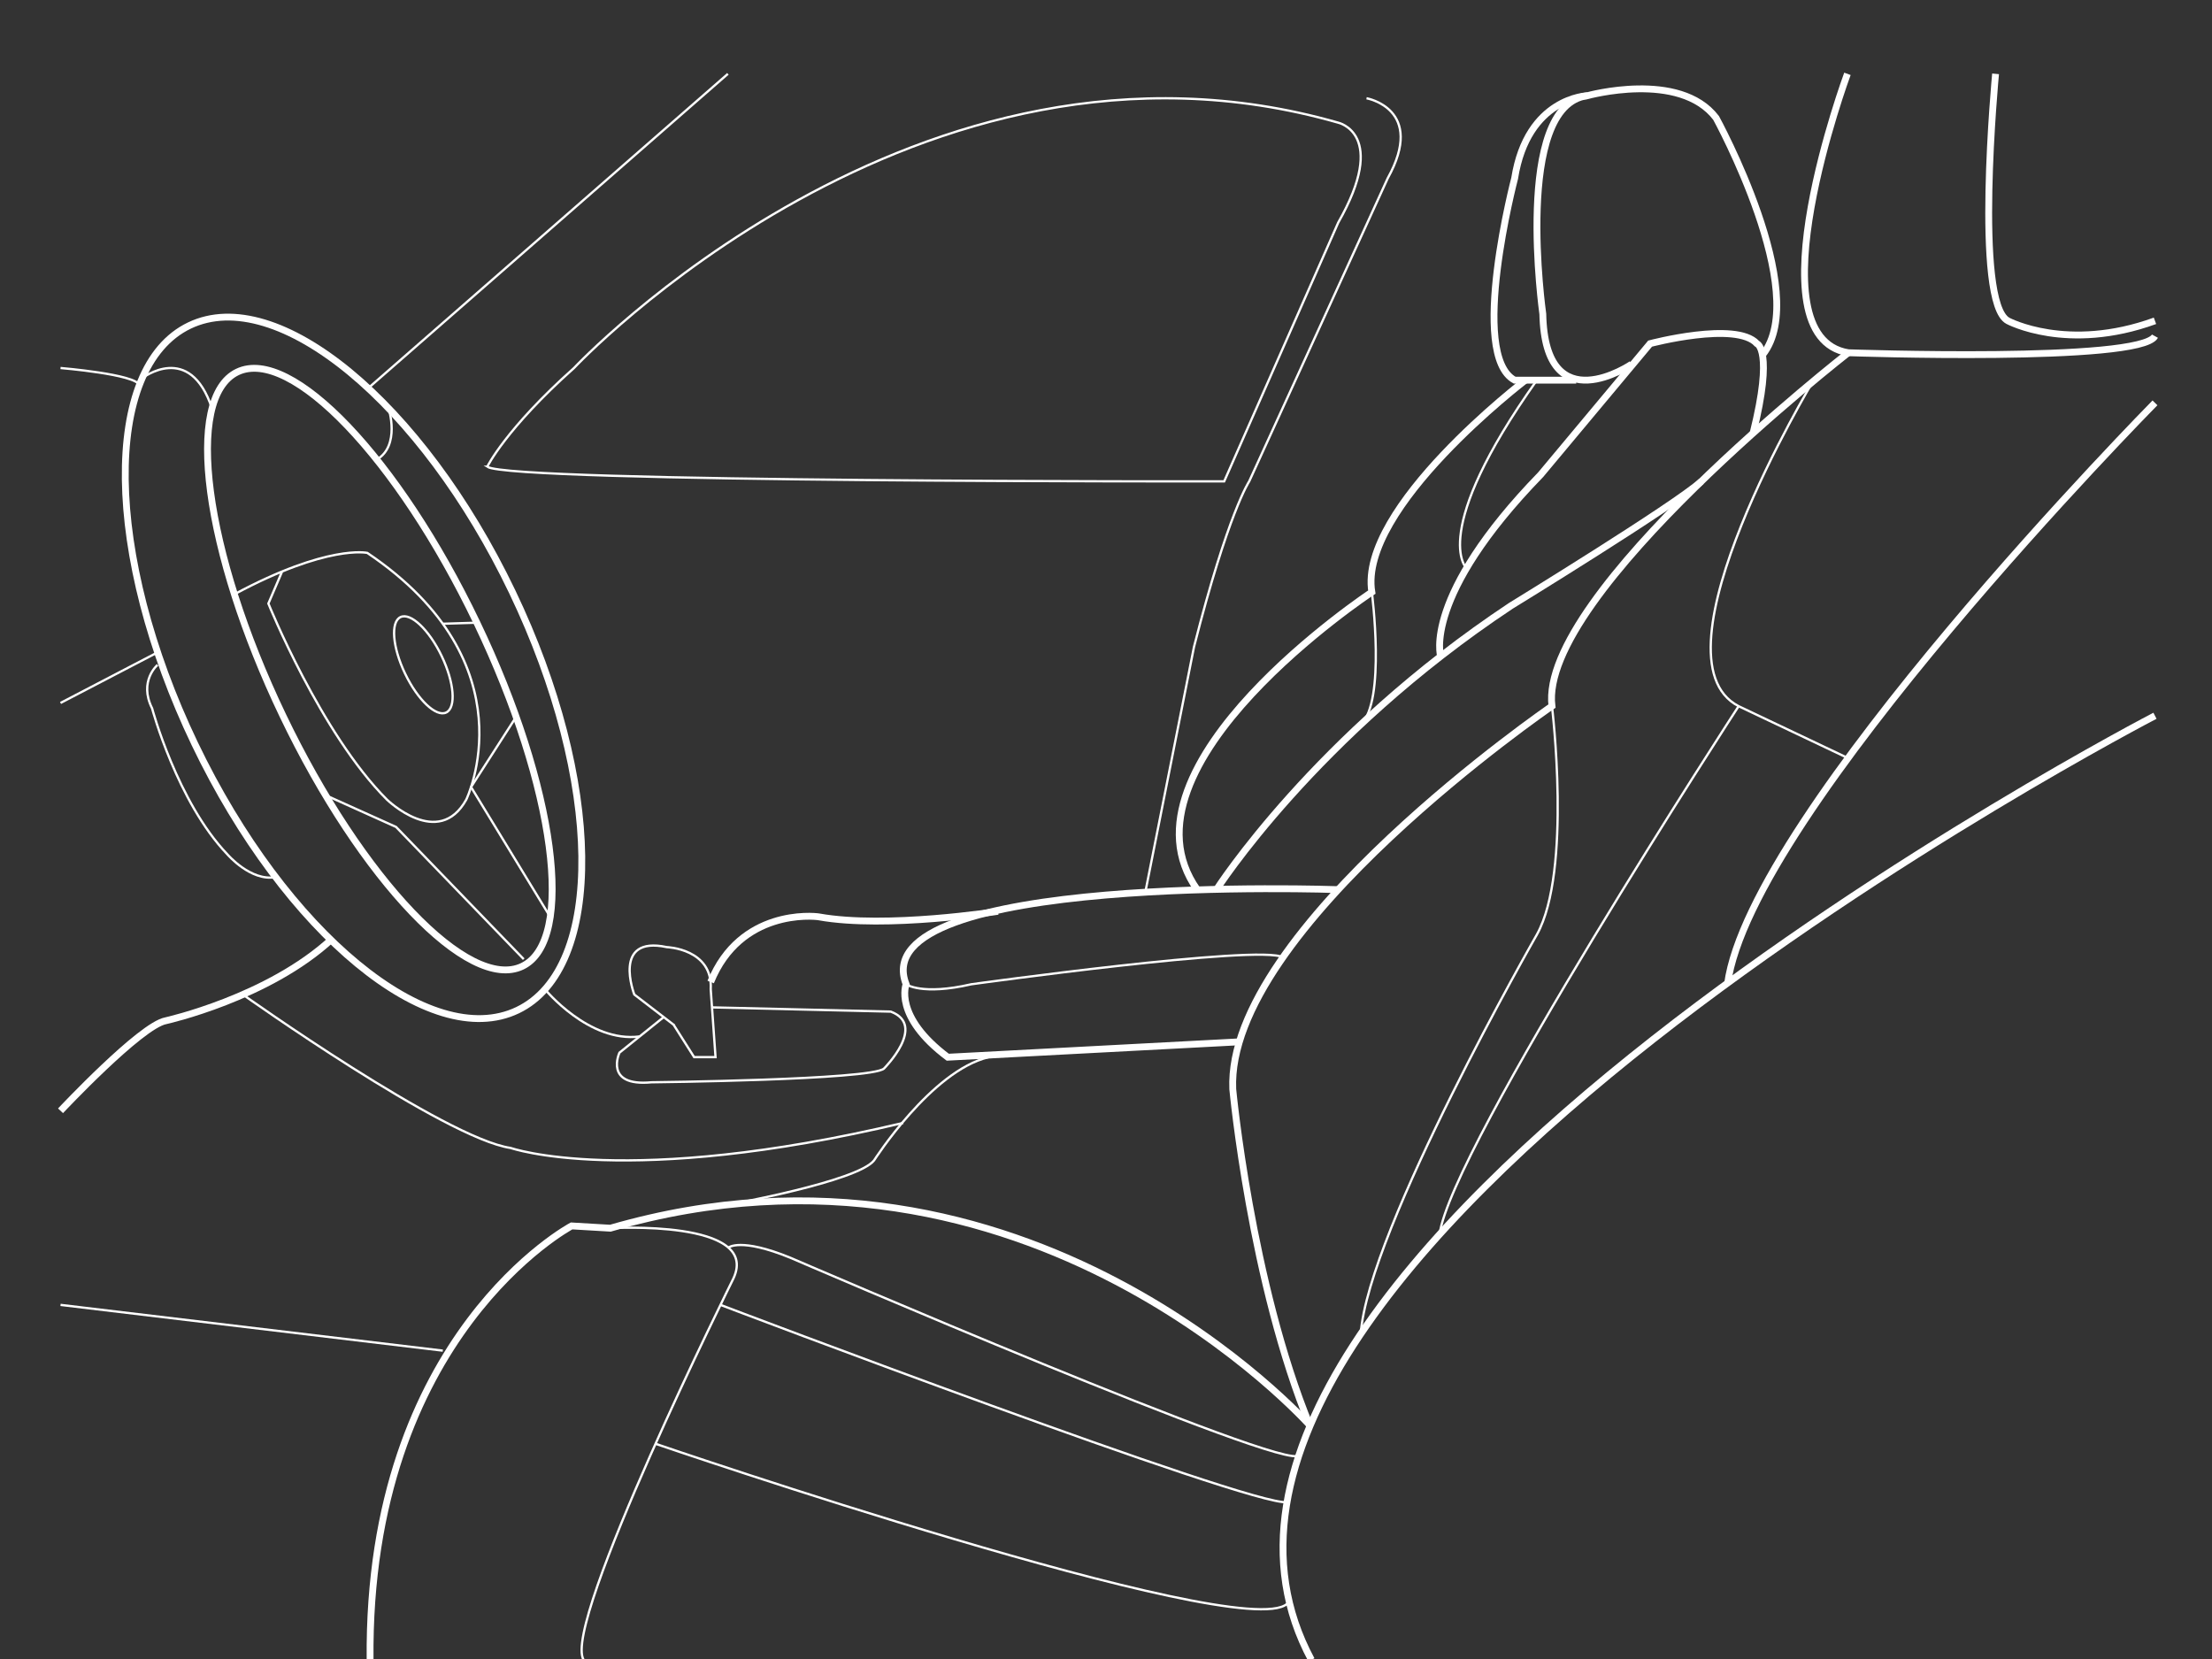 <svg fill="none" data-name="front seats" viewBox="0 0 500 375" xmlns="http://www.w3.org/2000/svg"><rect x="0" y="0" width="500" height="375" fill="#333333" stroke="none"/><g stroke="#fff" stroke-miterlimit="10"><path stroke-width="1.546" d="M417.593 16.691s-21.959 59.435.201 63.042c0 0 65.963 2.304 69.313-3.746"/><path stroke-width="1.546" d="M451.077 16.691s-4.937 51.704 2.793 55.827c0 0 13.399 7.215 33.239 0M368.836 82.31s-19.583 13.398-20.099-11.338c0 0-6.699-47.138 10.05-49.333 0 0 20.871-5.808 29.116 5.014 0 0 21.645 39.51 10.554 53.513"/><path stroke-width="1.546" d="M358.789 21.64s-13.512.377-16.419 18.671c0 0-10.492 39.97 0 45.623h13.914m61.511-6.204s-70.086 54.627-66.994 79.878c0 0-73.694 50.504-72.148 86.577 0 0 4.123 43.804 17.521 76.271M487.109 91.059s-91.473 92.761-96.627 131.411"/><path stroke-width="1.546" d="M487.109 161.789S248.233 285.692 296.433 375.192"/><path stroke-width="1.546" d="M296.13 322.256s-63.856-71.947-158.164-44.634l-8.76-.515s-46.268 24.561-45.551 98.084m191.318-174.098s22.231-34.785 66.551-64.16c0 0 37.145-22.773 43.051-28.132"/><path stroke-width="1.546" d="M325.639 148.362s-4.164-13.501 22.613-41.067l24.736-29.622s19.439-5.153 24.149 0c0 0 3.839 1.386-.881 20.274M270.623 201.093c-19.882-28.086 39.465-67.252 39.465-67.252-3.092-19.068 34.744-47.927 34.744-47.927"/><path stroke-width="1.546" d="M302.481 201.095s-107.572-3.865-97.662 21.387c0 0-2.953 7.215 9.415 16.491l65.912-3.479m-266.464 15.59s18.124-19.325 23.793-20.356c0 0 23.19-5.153 37.62-18.552"/><path stroke-width="1.546" d="M117.002 228.339c19.814-9.497 19.27-51.84-1.215-94.575-20.484-42.736-53.152-69.68-72.966-60.183-19.814 9.497-19.27 51.84 1.215 94.576 20.484 42.735 53.152 69.68 72.966 60.182Z"/><path stroke-width="1.546" d="M118.056 218.418c12.106-5.803 7.505-40.58-10.276-77.677-17.782-37.097-42.011-62.465-54.117-56.662-12.107 5.803-7.506 40.58 10.276 77.676 17.782 37.097 42.011 62.466 54.117 56.663Z"/><path stroke-width=".515" d="M100.864 161.053c2.284-1.095 1.822-6.81-1.032-12.764s-7.02-9.894-9.303-8.799c-2.285 1.095-1.823 6.81 1.031 12.764 2.855 5.954 7.02 9.894 9.304 8.799Z"/><path stroke-width=".515" d="m63.756 129.207-3.092 7.215s11.853 29.374 26.798 44.319c0 0 11.641 11.337 17.934 0 0 0 14.944-30.617-22.366-55.76 0 0-8.9-2.01-30.065 9.353m20.578 45.389 15.98 7.199 28.86 29.89"/><path stroke-width=".515" d="m116.649 162.059-10.172 15.846 17.887 29.344m-24.276-66.258 7.673-.237M32.14 85.492s10.766-8.395 15.78 6.833m39.932.003s2.71 8.421-2.706 11.57m79.388-87.207L83.213 87.757m-69.531-4.573s17.006 1.407 17.82 3.875m78.637 18.442s4.169-8.554 19.608-22.314c0 0 77.523-82.733 172.737-55.46 0 0 11.462 2.488 0 22.607l-25.767 58.471s-161.425.304-166.578-3.304Z"/><path stroke-width=".515" d="M308.89 22.21s13.518 2.382 4.783 18.1l-31.307 68.499s-4.742 6.998-12.472 37.403l-11.007 55.466m51.203-67.838s3.221 24.819-2.51 29.931m23.894-35.341s-8.585-7.973 15.93-42.516m62.554.02s-37.903 62.871-16.95 73.693l24.531 11.647m-66.737-11.665s4.566 37.249-3.386 51.607c0 0-38.228 66.813-39.836 90.313"/><path stroke-width=".515" d="M393.009 159.609s-65.175 100.193-67.603 119.41m-187.441-1.397s34.012-2.061 27.828 11.337c0 0-38.893 78.157-33.873 86.232"/><path stroke-width=".515" d="M164.645 282.003s2.695-2.329 14.032 2.309c0 0 113.416 48.957 114.921 44.571m-130.743-33.926s120.224 45.685 128.057 44.582m-142.738-13.191s132.329 45.35 142.749 36.182"/><path stroke-width="1.546" d="M225.574 205.992s-25.221 3.984-40.465 1.258c-1.278-.227-17.769-1.773-24.468 14.718"/><path stroke-width=".515" d="M204.82 222.485s3.541 2.577 14.724 0c0 0 65.314-9.08 70.457-6.086m-235.118 8.402s45.721 32.513 60.537 34.682c0 0 26.133 9.199 88.757-5.669"/><path stroke-width=".515" d="M164.645 272.31s29.152-5.236 32.93-10.013c0 0 12.93-20.232 25.875-23.324M13.682 294.957l86.407 10.343M13.682 158.895l21.932-11.43m-.004 2.828s-4.32 3.649-1.227 9.833c0 0 5.669 21.129 17.006 32.981 0 0 5.293 6.185 10.894 5.154m89.973 33.362-8.879-6.823s-5.153-13.399 7.344-10.714c0 0 10.446.361 9.93 9.524l1.088 15.346h-4.834l-4.649-7.333Z"/><path stroke-width=".515" d="m150.019 229.908-9.993 8.034s-3.607 7.73 7.215 6.699c0 0 49.473-.515 52.565-3.092 0 0 9.791-9.791 1.546-12.883l-40.423-.959"/><path stroke-width=".515" d="M123.193 223.629s9.962 12.147 21.387 10.652"/></g></svg>